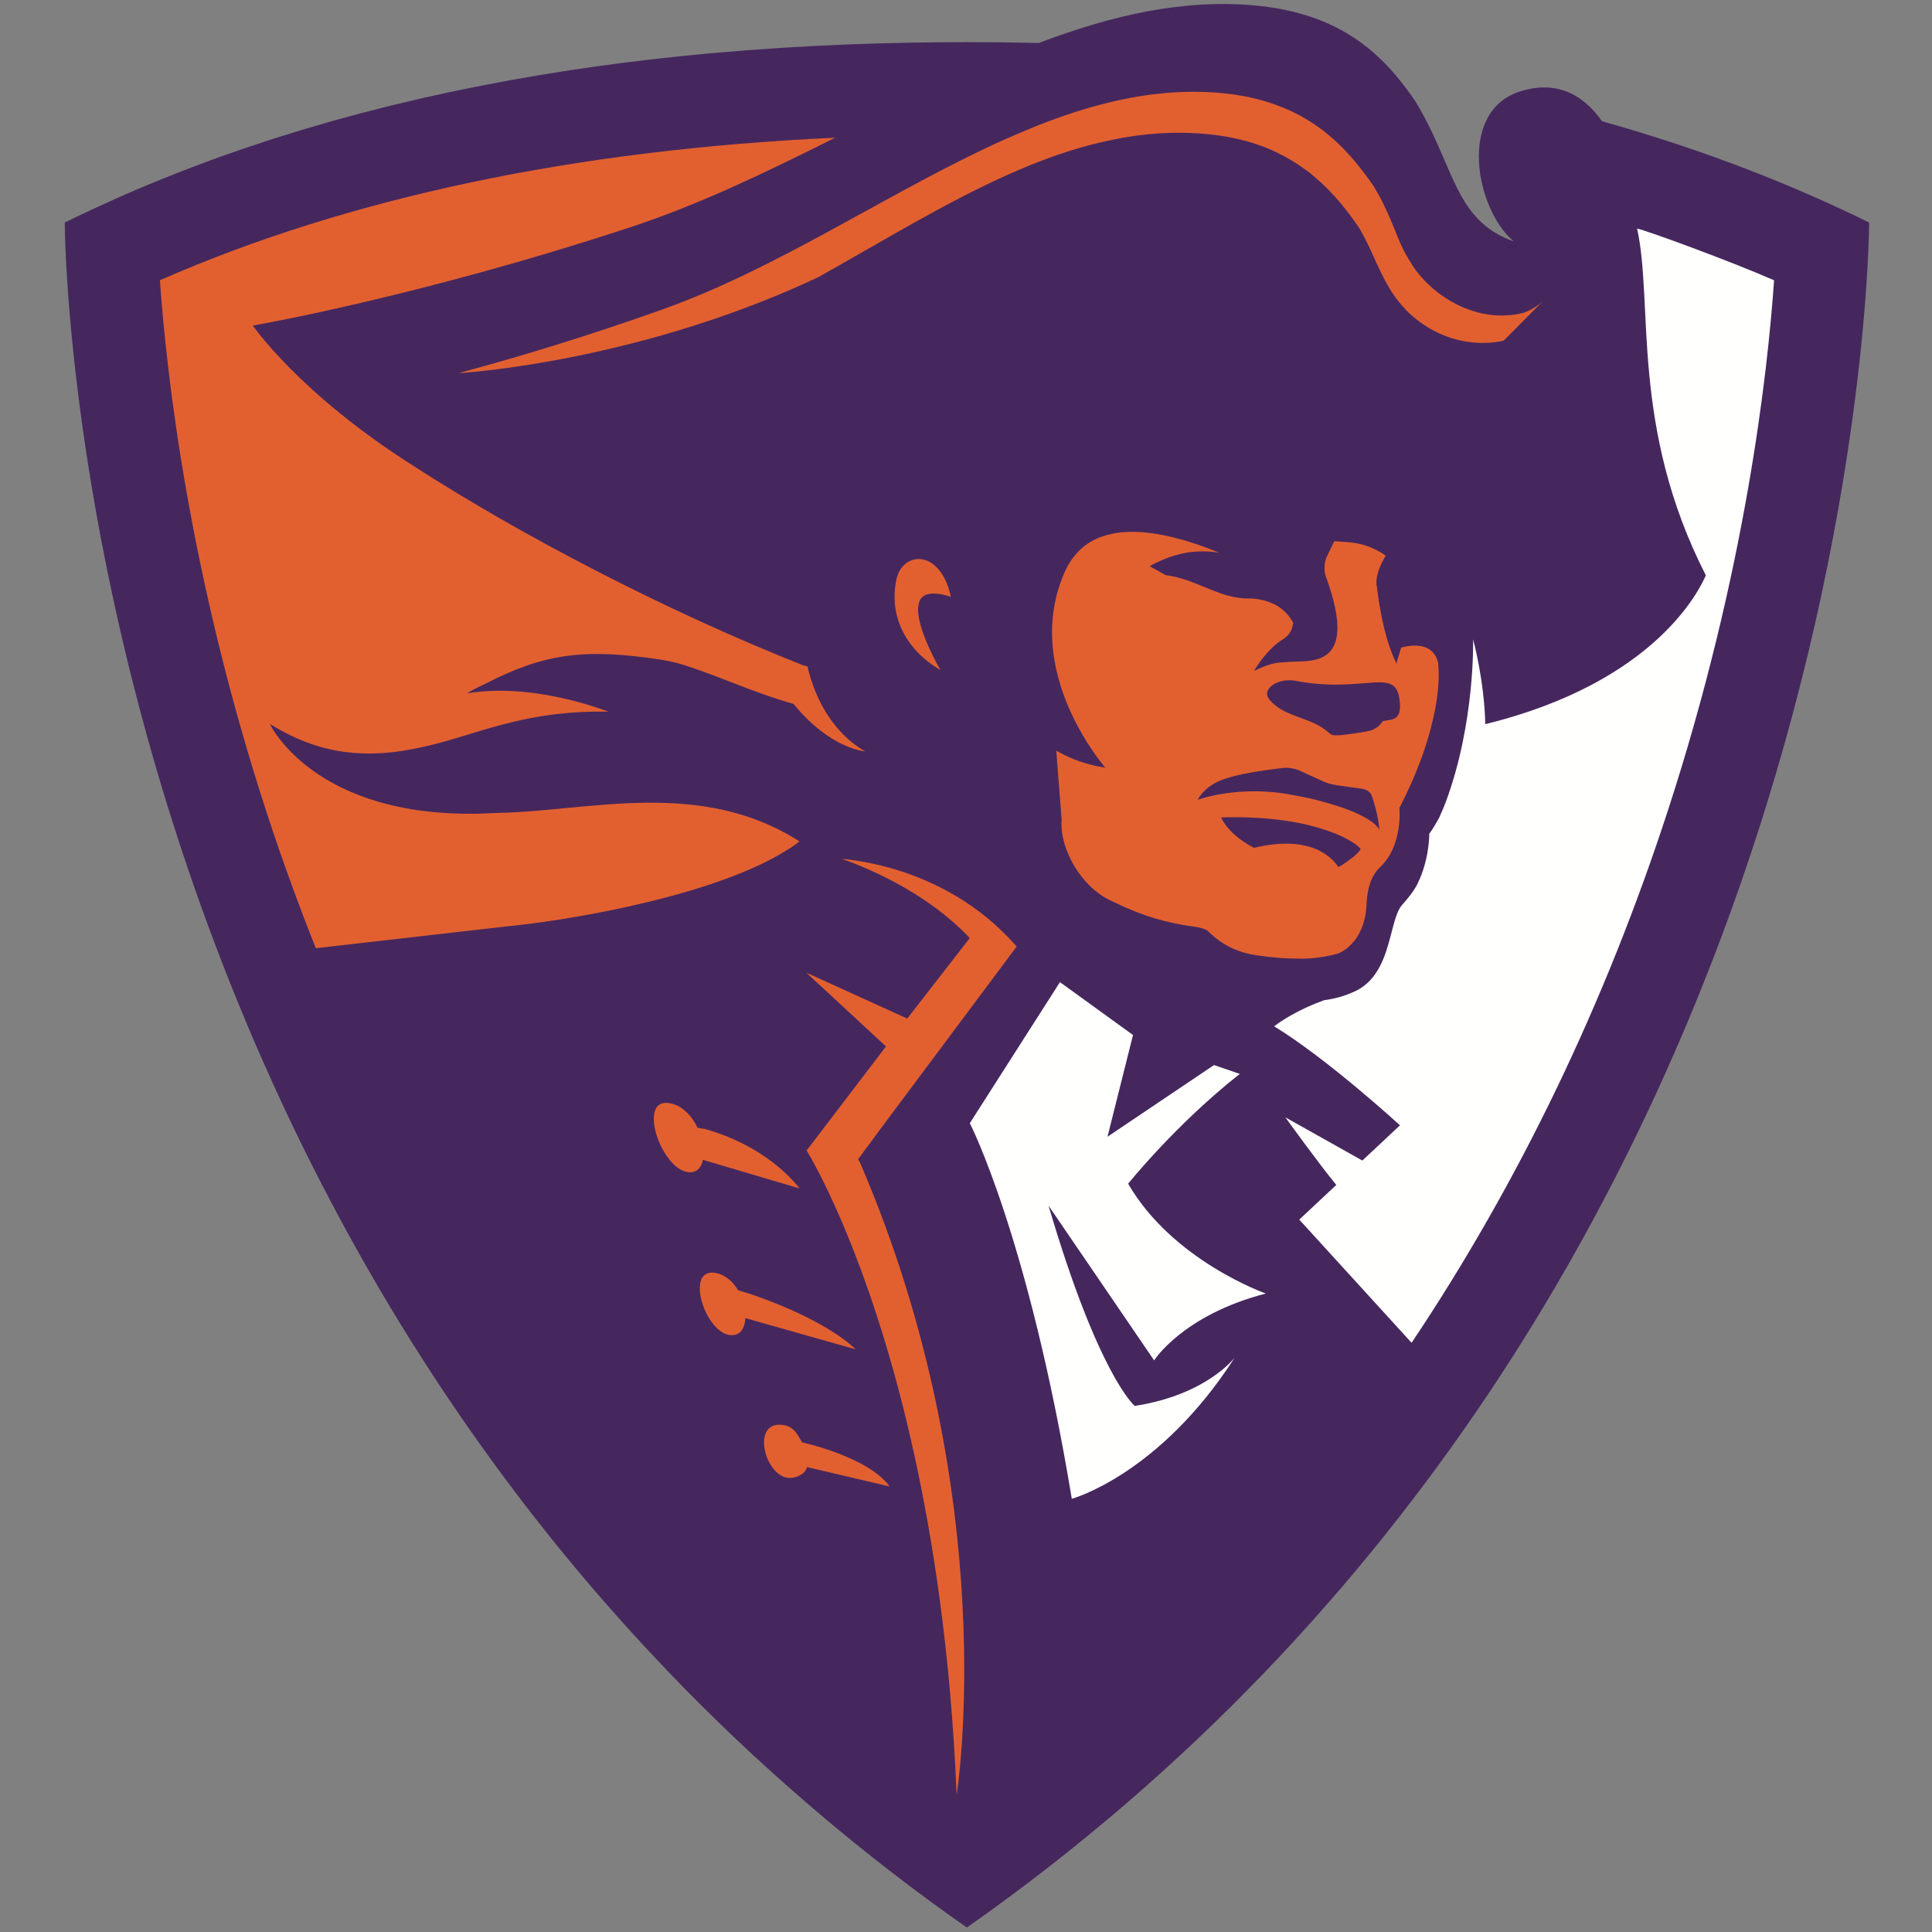 <?xml version="1.0" encoding="UTF-8"?>
<svg width="200px" height="200px" viewBox="0 0 200 200" version="1.1" xmlns="http://www.w3.org/2000/svg" xmlns:xlink="http://www.w3.org/1999/xlink">
    <rect x="0" y="0" width="200" height="200" fill="#808080" stroke="none"/>
    <!-- Generator: Sketch 56.3 (81716) - https://sketch.com -->
    <title>hobart</title>
    <desc>Created with Sketch.</desc>
    <g id="hobart" stroke="none" stroke-width="1" fill="none" fill-rule="evenodd">
        <g id="hobart_BGL">
            <g id="Hobart_Primary_Mark_FC_PMS_WBG-Copy" transform="translate(6, 0)">
                <path d="M187.433,23.009 C186.443,22.521 185.449,22.046 184.453,21.582 C184.334,21.527 184.214,21.475 184.095,21.421 C183.192,21.004 182.285,20.593 181.377,20.196 C181.337,20.178 181.298,20.162 181.258,20.144 C179.243,19.265 177.218,18.431 175.184,17.644 C170.1,15.675 164.968,13.994 159.838,12.549 C157.912,9.806 155.171,8.273 151.384,9.457 C144.83,11.507 146.757,21.68 150.697,24.987 C150.097,24.773 149.548,24.531 149.057,24.256 C148.742,24.079 148.451,23.89 148.175,23.69 C146.436,22.431 145.402,20.708 144.456,18.672 C143.438,16.485 142.515,13.934 140.934,11.186 C140.802,10.959 140.674,10.732 140.535,10.502 C139.906,9.583 139.232,8.675 138.491,7.799 C137.087,6.143 135.429,4.614 133.32,3.381 C130.878,1.954 127.833,0.924 123.875,0.562 C116.447,-0.119 109.014,1.609 101.535,4.448 C98.976,4.389 96.493,4.364 94.098,4.364 C86.169,4.364 77.27,4.643 67.82,5.493 C67.556,5.517 67.291,5.542 67.026,5.566 C66.395,5.625 65.762,5.686 65.127,5.75 C64.877,5.775 64.628,5.799 64.377,5.826 C63.537,5.912 62.693,6.004 61.846,6.1 C61.646,6.123 61.443,6.148 61.242,6.171 C60.562,6.25 59.878,6.333 59.193,6.419 C58.914,6.453 58.635,6.488 58.355,6.525 C57.621,6.619 56.884,6.717 56.145,6.819 C55.993,6.84 55.842,6.859 55.69,6.88 C54.821,7.002 53.949,7.13 53.075,7.263 C52.814,7.302 52.55,7.344 52.288,7.385 C51.615,7.49 50.94,7.598 50.264,7.71 C50.009,7.752 49.756,7.793 49.501,7.835 C48.615,7.984 47.726,8.139 46.836,8.3 C46.67,8.33 46.503,8.362 46.337,8.393 C45.589,8.53 44.84,8.672 44.09,8.818 C43.816,8.871 43.54,8.925 43.265,8.98 C42.512,9.13 41.757,9.284 41.001,9.443 C40.834,9.478 40.667,9.512 40.499,9.547 C39.598,9.74 38.693,9.94 37.789,10.145 C37.544,10.201 37.3,10.258 37.056,10.315 C36.348,10.479 35.639,10.648 34.93,10.82 C34.675,10.882 34.421,10.943 34.166,11.006 C33.253,11.232 32.34,11.463 31.426,11.704 C31.307,11.735 31.189,11.769 31.07,11.801 C30.264,12.014 29.457,12.236 28.65,12.46 C28.381,12.537 28.113,12.612 27.845,12.689 C27.09,12.904 26.335,13.125 25.579,13.35 C25.399,13.404 25.22,13.456 25.041,13.51 C24.127,13.787 23.213,14.072 22.299,14.365 C22.072,14.438 21.844,14.514 21.617,14.588 C20.895,14.822 20.174,15.062 19.454,15.307 C19.2,15.393 18.945,15.48 18.692,15.567 C17.774,15.883 16.857,16.207 15.942,16.541 C15.879,16.564 15.816,16.588 15.753,16.611 C14.899,16.925 14.045,17.248 13.193,17.577 C12.933,17.676 12.675,17.778 12.415,17.88 C11.678,18.169 10.942,18.463 10.207,18.764 C10.014,18.843 9.821,18.92 9.628,18.999 C8.724,19.374 7.823,19.758 6.923,20.151 C6.715,20.241 6.51,20.335 6.302,20.426 C5.583,20.744 4.865,21.068 4.149,21.399 C3.898,21.515 3.647,21.63 3.396,21.747 C2.496,22.169 1.598,22.596 0.704,23.038 C0.704,23.038 0.704,24.508 0.847,27.21 C0.873,27.701 0.904,28.233 0.94,28.805 C0.994,29.662 1.061,30.607 1.143,31.636 C1.206,32.42 1.278,33.252 1.36,34.131 C1.446,35.048 1.542,36.016 1.651,37.031 C1.87,39.063 2.139,41.285 2.47,43.683 C2.587,44.534 2.712,45.407 2.846,46.302 C3.025,47.495 3.218,48.725 3.428,49.991 C4.056,53.788 4.828,57.9 5.779,62.275 C5.995,63.268 6.221,64.274 6.455,65.293 C6.69,66.312 6.933,67.343 7.187,68.387 C7.315,68.909 7.444,69.434 7.577,69.962 C7.841,71.017 8.115,72.085 8.399,73.164 C8.684,74.243 8.98,75.332 9.286,76.433 C10.512,80.834 11.912,85.404 13.512,90.1 C13.706,90.668 13.902,91.239 14.102,91.812 C14.961,94.272 15.876,96.764 16.848,99.283 C16.926,99.485 17.005,99.688 17.083,99.892 C17.135,100.025 17.186,100.158 17.239,100.292 C17.269,100.37 17.299,100.448 17.33,100.527 C18.023,102.293 18.744,104.073 19.495,105.861 C19.996,107.055 20.51,108.251 21.038,109.453 C21.83,111.256 22.652,113.068 23.507,114.886 C24.077,116.1 24.662,117.315 25.26,118.534 C25.858,119.752 26.472,120.974 27.1,122.196 C28.985,125.867 31.004,129.554 33.167,133.246 C33.889,134.475 34.626,135.705 35.379,136.935 C35.756,137.55 36.137,138.166 36.522,138.78 C37.292,140.009 38.078,141.238 38.882,142.466 C40.087,144.307 41.33,146.145 42.613,147.98 C43.468,149.202 44.34,150.422 45.231,151.641 C47.901,155.293 50.732,158.922 53.732,162.51 C54.233,163.107 54.737,163.704 55.247,164.3 C56.189,165.401 57.151,166.499 58.126,167.592 C58.205,167.68 58.283,167.769 58.362,167.858 C59.309,168.916 60.277,169.967 61.254,171.014 C61.613,171.398 61.977,171.78 62.34,172.162 C62.717,172.56 63.089,172.962 63.472,173.359 C63.959,173.865 64.448,174.371 64.943,174.875 C67.216,177.188 69.57,179.475 72.007,181.731 C72.759,182.427 73.521,183.119 74.288,183.809 C74.543,184.038 74.802,184.267 75.059,184.495 C75.576,184.956 76.098,185.414 76.622,185.871 C76.931,186.141 77.24,186.411 77.552,186.679 C78.051,187.109 78.554,187.536 79.058,187.962 C79.504,188.339 79.95,188.715 80.401,189.088 C80.982,189.572 81.567,190.055 82.158,190.535 C82.617,190.907 83.08,191.278 83.544,191.648 C83.878,191.914 84.212,192.181 84.549,192.446 C85.048,192.84 85.549,193.233 86.056,193.624 C86.349,193.851 86.643,194.077 86.939,194.303 C87.465,194.706 87.991,195.11 88.525,195.51 C88.993,195.863 89.47,196.21 89.943,196.559 C90.208,196.755 90.47,196.951 90.737,197.147 C91.832,197.95 92.969,198.747 94.093,199.537 C187.423,133.99 187.493,23.038 187.493,23.038 C187.473,23.028 187.453,23.019 187.433,23.009" id="Fill-1" fill="#45275E"></path>
                <polyline id="Fill-2" fill="#45275E" points="108.511 118.032 108.511 118.031 108.511 118.032"></polyline>
                <path d="M36.809,48.236 C47.878,55.386 62.888,63.226 77.082,68.851 C77.25,68.9 77.431,68.949 77.604,68.999 C77.604,68.999 78.661,74.978 83.556,77.779 C83.556,77.779 79.978,77.566 76.142,72.865 C72.266,71.79 68.606,70.076 64.985,68.897 C64.587,68.767 64.184,68.658 63.779,68.56 C63.335,68.453 62.885,68.36 62.433,68.291 C54.272,67.033 50.13,67.749 44.174,70.818 C43.959,70.912 43.746,71.014 43.534,71.12 C43.438,71.168 43.34,71.213 43.244,71.263 C42.94,71.423 42.638,71.594 42.342,71.779 C42.802,71.7 43.266,71.641 43.731,71.597 C43.742,71.596 43.752,71.594 43.762,71.593 C43.878,71.581 43.995,71.574 44.111,71.566 C44.188,71.56 44.264,71.553 44.341,71.548 C44.502,71.537 44.662,71.531 44.822,71.525 C44.873,71.522 44.925,71.519 44.977,71.517 C45.189,71.51 45.399,71.505 45.611,71.505 C45.663,71.505 45.715,71.505 45.768,71.505 C45.926,71.506 46.083,71.507 46.241,71.51 C46.32,71.512 46.398,71.515 46.477,71.517 C46.608,71.521 46.739,71.525 46.869,71.531 C46.953,71.535 47.036,71.54 47.12,71.544 C47.243,71.552 47.367,71.559 47.49,71.567 C47.578,71.573 47.665,71.58 47.752,71.587 C47.87,71.596 47.987,71.606 48.104,71.616 C48.192,71.624 48.279,71.633 48.367,71.642 C48.481,71.653 48.595,71.665 48.708,71.678 C48.797,71.688 48.885,71.698 48.974,71.71 C49.084,71.722 49.194,71.737 49.305,71.751 C49.39,71.762 49.476,71.774 49.562,71.786 C49.671,71.801 49.781,71.817 49.889,71.833 C49.974,71.847 50.058,71.859 50.142,71.873 C50.249,71.89 50.354,71.907 50.459,71.925 C50.542,71.939 50.624,71.953 50.706,71.967 C50.813,71.986 50.917,72.006 51.023,72.026 C51.099,72.04 51.176,72.053 51.251,72.068 C51.358,72.09 51.463,72.11 51.568,72.132 C51.641,72.147 51.715,72.161 51.786,72.176 C51.893,72.198 51.998,72.221 52.102,72.244 C52.167,72.258 52.233,72.272 52.298,72.286 C52.414,72.312 52.527,72.339 52.639,72.366 C52.69,72.377 52.742,72.389 52.792,72.401 C52.932,72.434 53.068,72.468 53.201,72.502 C53.223,72.507 53.246,72.512 53.268,72.518 C53.423,72.557 53.574,72.596 53.722,72.636 C53.759,72.646 53.794,72.656 53.831,72.665 C53.94,72.695 54.046,72.725 54.15,72.753 C54.201,72.767 54.251,72.781 54.3,72.796 C54.386,72.82 54.472,72.844 54.554,72.868 C54.608,72.884 54.658,72.899 54.711,72.915 C54.786,72.937 54.86,72.959 54.932,72.981 C54.985,72.996 55.036,73.012 55.085,73.028 C55.152,73.048 55.219,73.069 55.283,73.089 C55.332,73.104 55.379,73.119 55.425,73.134 C55.486,73.153 55.546,73.172 55.604,73.191 C55.651,73.206 55.696,73.221 55.74,73.236 C55.792,73.253 55.843,73.27 55.893,73.287 C55.935,73.301 55.976,73.315 56.016,73.328 C56.065,73.345 56.114,73.362 56.16,73.378 C56.193,73.389 56.226,73.4 56.258,73.411 C56.3,73.427 56.341,73.441 56.381,73.455 C56.413,73.467 56.445,73.478 56.474,73.488 C56.509,73.501 56.54,73.512 56.571,73.523 C56.597,73.533 56.623,73.542 56.647,73.551 C56.675,73.562 56.699,73.571 56.724,73.579 C56.747,73.589 56.77,73.597 56.79,73.605 C56.811,73.613 56.826,73.619 56.843,73.625 C56.858,73.631 56.873,73.636 56.885,73.641 C56.903,73.648 56.915,73.652 56.927,73.658 C56.952,73.666 56.967,73.673 56.967,73.673 C56.533,73.663 56.11,73.662 55.693,73.666 C55.555,73.667 55.423,73.672 55.288,73.675 C55.01,73.68 54.735,73.687 54.465,73.698 C54.313,73.704 54.163,73.712 54.012,73.72 C53.765,73.733 53.521,73.747 53.28,73.765 C53.13,73.776 52.981,73.788 52.833,73.8 C52.833,73.8 52.833,73.8 52.833,73.8 C52.758,73.806 52.685,73.814 52.613,73.821 C52.52,73.829 52.426,73.838 52.332,73.847 C52.332,73.847 52.332,73.847 52.33,73.847 C51.782,73.902 51.244,73.962 50.727,74.036 C50.722,74.036 50.717,74.037 50.71,74.038 C50.187,74.112 49.683,74.199 49.188,74.291 C49.075,74.312 48.962,74.333 48.849,74.355 C48.373,74.448 47.907,74.545 47.453,74.65 C47.381,74.666 47.31,74.685 47.238,74.701 C46.831,74.797 46.432,74.897 46.041,74.999 C45.948,75.024 45.855,75.048 45.763,75.073 C45.337,75.187 44.918,75.305 44.507,75.423 C44.407,75.453 44.309,75.482 44.209,75.511 C43.849,75.616 43.493,75.723 43.144,75.829 C43.068,75.852 42.989,75.875 42.913,75.899 C42.895,75.905 42.878,75.91 42.86,75.915 C42.551,76.009 42.246,76.102 41.944,76.194 C41.83,76.229 41.714,76.264 41.601,76.299 C41.557,76.312 41.515,76.325 41.473,76.337 C41.382,76.364 41.293,76.391 41.202,76.418 C41.095,76.451 40.989,76.481 40.883,76.512 C40.712,76.564 40.541,76.616 40.373,76.665 C40.26,76.697 40.15,76.725 40.041,76.754 C40.034,76.756 40.028,76.758 40.021,76.759 C40.016,76.761 40.011,76.762 40.005,76.764 C39.954,76.777 39.902,76.791 39.851,76.806 C39.803,76.819 39.755,76.831 39.706,76.845 C39.438,76.917 39.166,76.995 38.902,77.061 C38.752,77.1 38.606,77.134 38.458,77.169 C38.12,77.251 37.783,77.327 37.451,77.398 C37.287,77.433 37.123,77.466 36.961,77.498 C36.63,77.563 36.302,77.621 35.976,77.673 C35.836,77.696 35.694,77.722 35.554,77.742 C35.096,77.809 34.643,77.867 34.195,77.909 C34.192,77.909 34.189,77.91 34.186,77.91 C33.844,77.942 33.506,77.962 33.169,77.978 C33.079,77.983 32.989,77.985 32.9,77.989 C32.619,77.999 32.339,78.01 32.058,78.001 C31.995,78 31.931,78.002 31.868,78.001 C31.534,77.996 31.202,77.981 30.873,77.959 C30.789,77.953 30.706,77.946 30.623,77.939 C30.347,77.917 30.072,77.888 29.797,77.853 C29.73,77.845 29.664,77.838 29.598,77.829 C29.271,77.784 28.947,77.729 28.623,77.665 C28.569,77.655 28.516,77.643 28.463,77.632 C28.172,77.569 27.883,77.504 27.596,77.431 C27.519,77.411 27.442,77.392 27.365,77.371 C27.043,77.283 26.72,77.186 26.399,77.078 C26.337,77.058 26.275,77.033 26.212,77.012 C25.941,76.918 25.669,76.816 25.397,76.708 C25.314,76.675 25.231,76.642 25.147,76.607 C24.823,76.473 24.5,76.331 24.176,76.175 C24.136,76.156 24.095,76.135 24.056,76.115 C23.764,75.974 23.473,75.822 23.182,75.663 C23.095,75.616 23.009,75.569 22.923,75.521 C22.594,75.336 22.264,75.144 21.932,74.937 C21.932,74.937 21.935,74.944 21.936,74.945 C21.941,74.954 21.959,74.992 21.996,75.064 C22.004,75.078 22.016,75.1 22.025,75.116 C22.041,75.147 22.058,75.177 22.08,75.215 C22.094,75.241 22.114,75.273 22.13,75.302 C22.152,75.34 22.173,75.376 22.199,75.419 C22.221,75.456 22.249,75.5 22.275,75.541 C22.301,75.582 22.326,75.623 22.356,75.67 C22.386,75.717 22.423,75.771 22.458,75.823 C22.489,75.87 22.52,75.915 22.554,75.965 C22.592,76.021 22.636,76.081 22.679,76.14 C22.717,76.194 22.754,76.246 22.795,76.301 C22.842,76.364 22.893,76.429 22.944,76.495 C22.988,76.553 23.032,76.61 23.08,76.669 C23.135,76.739 23.195,76.811 23.256,76.884 C23.306,76.944 23.357,77.005 23.41,77.068 C23.475,77.143 23.544,77.22 23.613,77.298 C23.67,77.362 23.728,77.426 23.79,77.492 C23.863,77.572 23.941,77.653 24.019,77.734 C24.085,77.801 24.15,77.869 24.219,77.937 C24.302,78.02 24.389,78.104 24.477,78.189 C24.549,78.258 24.623,78.328 24.7,78.399 C24.793,78.484 24.889,78.57 24.987,78.657 C25.068,78.728 25.151,78.799 25.236,78.871 C25.338,78.958 25.443,79.046 25.552,79.134 C25.641,79.206 25.735,79.278 25.827,79.351 C25.94,79.439 26.056,79.527 26.174,79.615 C26.273,79.688 26.375,79.761 26.478,79.833 C26.6,79.922 26.725,80.008 26.854,80.095 C26.963,80.169 27.075,80.241 27.189,80.314 C27.322,80.4 27.456,80.485 27.595,80.572 C27.714,80.644 27.838,80.716 27.961,80.788 C28.105,80.872 28.249,80.956 28.399,81.038 C28.529,81.11 28.664,81.18 28.799,81.25 C28.952,81.331 29.106,81.411 29.267,81.491 C29.409,81.561 29.557,81.628 29.702,81.697 C29.868,81.774 30.031,81.851 30.202,81.925 C30.356,81.993 30.517,82.057 30.675,82.122 C30.851,82.194 31.023,82.267 31.206,82.337 C31.373,82.401 31.549,82.461 31.722,82.524 C31.907,82.59 32.088,82.657 32.279,82.72 C32.463,82.781 32.656,82.838 32.845,82.895 C33.038,82.954 33.226,83.016 33.426,83.072 C33.631,83.129 33.846,83.181 34.058,83.236 C34.253,83.285 34.444,83.339 34.646,83.386 C34.89,83.443 35.146,83.493 35.398,83.544 C35.581,83.582 35.757,83.624 35.944,83.658 C36.384,83.741 36.839,83.816 37.305,83.882 C37.469,83.906 37.643,83.922 37.809,83.944 C38.124,83.984 38.437,84.026 38.764,84.058 C38.967,84.078 39.183,84.09 39.391,84.107 C39.693,84.133 39.992,84.159 40.305,84.177 C40.53,84.19 40.767,84.195 40.998,84.204 C41.307,84.216 41.612,84.231 41.93,84.236 C42.174,84.241 42.428,84.236 42.678,84.236 C42.996,84.236 43.312,84.238 43.641,84.231 C43.902,84.224 44.175,84.211 44.443,84.2 C44.773,84.187 45.101,84.175 45.439,84.154 C54.888,84.002 66.442,80.516 76.748,87.095 C76.224,87.557 75.546,87.944 75.546,87.944 C68.43,92.521 53.819,95.189 46.396,95.905 L26.693,98.158 C24.898,93.649 23.227,89.059 21.695,84.386 C13.598,59.697 11.241,38.81 10.555,29.009 C30.143,20.427 53.589,15.49 80.458,14.255 C73.488,17.742 66.449,21.157 59.309,23.505 C37.125,30.801 20.172,33.701 20.172,33.701 C20.172,33.701 24.99,40.751 36.809,48.236" id="Fill-3" fill="#E26030"></path>
                <path d="M170.589,59.562 C170.004,60.869 165.557,70.593 147.756,74.963 C147.653,70.395 146.493,66.176 146.493,66.176 C146.493,66.176 146.732,74.751 143.674,83.004 C143.596,83.214 143.508,83.422 143.426,83.631 C143.282,83.975 143.126,84.326 142.969,84.678 C142.344,85.812 141.959,86.316 141.959,86.316 C141.959,86.316 141.99,88.996 140.72,91.526 C140.313,92.335 139.718,93.021 139.125,93.704 C138.383,94.558 138.145,96.532 137.499,98.462 C137.335,98.956 137.141,99.443 136.907,99.91 C136.35,101.021 135.559,102.006 134.318,102.594 C133.202,103.122 132.104,103.409 131.068,103.54 C130.487,103.753 129.908,103.983 129.339,104.241 C128.756,104.504 128.183,104.796 127.62,105.118 C127.03,105.456 126.453,105.826 125.897,106.242 C131.437,109.622 138.925,116.493 138.925,116.493 L135.028,120.14 L127.061,115.667 C127.061,115.667 130.502,120.441 132.332,122.665 L128.499,126.253 L140.127,139.006 C151.257,122.374 160.201,103.783 166.71,83.75 C174.679,59.22 176.984,38.697 177.65,29.014 C173.132,27.033 164.327,23.808 163.473,23.665 C165.19,31.412 162.737,44.185 170.589,59.562" id="Fill-4" fill="#FFFFFE"></path>
                <path d="M138.919,73.356 C138.882,73.829 138.731,74.106 138.513,74.275 C138.426,74.344 138.329,74.395 138.223,74.435 C137.907,74.554 137.522,74.573 137.147,74.65 C137.102,74.712 137.056,74.777 137.014,74.834 C136.932,74.947 136.836,75.053 136.727,75.148 C136.51,75.34 136.243,75.493 135.942,75.599 C135.791,75.652 135.633,75.693 135.469,75.721 C135.226,75.762 135.006,75.798 134.794,75.832 C134.515,75.877 134.254,75.918 134.025,75.952 C133.621,76.011 133.29,76.052 133.017,76.08 C132.854,76.096 132.715,76.107 132.591,76.113 C132.576,76.114 132.559,76.115 132.544,76.116 C132.411,76.122 132.298,76.122 132.202,76.117 C131.917,76.104 131.786,76.045 131.695,75.959 C131.64,75.909 131.581,75.868 131.525,75.82 C131.225,75.564 130.915,75.342 130.593,75.159 C129.857,74.74 129.078,74.475 128.32,74.196 C127.927,74.051 127.54,73.901 127.169,73.724 C126.771,73.535 126.392,73.315 126.042,73.033 C125.926,72.94 125.811,72.84 125.702,72.732 C125.592,72.624 125.486,72.508 125.385,72.384 C125.374,72.371 125.368,72.358 125.359,72.344 C125.27,72.226 125.209,72.105 125.183,71.986 C125.153,71.853 125.16,71.722 125.199,71.594 C125.256,71.403 125.383,71.221 125.562,71.06 C125.68,70.954 125.822,70.856 125.981,70.77 C126.141,70.685 126.317,70.611 126.507,70.554 C126.696,70.497 126.897,70.456 127.105,70.433 C127.228,70.419 127.357,70.428 127.484,70.428 C127.572,70.429 127.656,70.418 127.744,70.425 C127.854,70.435 127.962,70.45 128.07,70.47 C128.51,70.555 128.932,70.624 129.342,70.678 C129.752,70.733 130.148,70.774 130.53,70.804 C130.912,70.834 131.279,70.853 131.633,70.863 C131.81,70.868 131.983,70.872 132.153,70.873 C132.493,70.874 132.819,70.869 133.132,70.858 C133.157,70.858 133.181,70.856 133.208,70.855 C133.337,70.851 133.465,70.846 133.589,70.838 C133.888,70.824 134.174,70.806 134.446,70.785 C135.125,70.735 135.721,70.678 136.237,70.65 C136.444,70.639 136.638,70.632 136.819,70.633 C136.91,70.634 136.997,70.637 137.082,70.641 C137.505,70.664 137.851,70.741 138.122,70.91 C138.177,70.944 138.23,70.981 138.278,71.023 C138.315,71.053 138.344,71.093 138.376,71.127 C138.411,71.164 138.448,71.196 138.478,71.238 C138.569,71.359 138.646,71.505 138.71,71.677 C138.741,71.762 138.768,71.855 138.793,71.954 C138.797,71.972 138.8,71.993 138.804,72.011 C138.823,72.095 138.841,72.181 138.856,72.275 C138.89,72.496 138.911,72.695 138.922,72.875 C138.932,73.055 138.931,73.214 138.919,73.356 M117.974,82.801 C118.024,82.706 118.107,82.563 118.232,82.392 C118.357,82.221 118.523,82.023 118.74,81.817 C118.957,81.611 119.223,81.398 119.549,81.197 C119.712,81.097 119.889,80.999 120.083,80.907 C120.275,80.816 120.485,80.73 120.71,80.651 C120.89,80.589 121.085,80.528 121.29,80.469 C121.495,80.41 121.712,80.352 121.941,80.298 C122.398,80.186 122.898,80.083 123.433,79.984 C124.505,79.79 125.716,79.623 127,79.483 C127.131,79.469 127.318,79.48 127.517,79.507 C127.649,79.523 127.786,79.547 127.917,79.575 C127.981,79.589 128.044,79.604 128.103,79.62 C128.223,79.651 128.327,79.684 128.404,79.716 L129.597,80.26 L130.996,80.897 C131.248,81.011 131.445,81.08 131.646,81.133 C131.747,81.159 131.851,81.182 131.964,81.205 C132.027,81.219 132.105,81.233 132.176,81.246 C132.231,81.257 132.279,81.267 132.341,81.278 L135.048,81.663 C135.352,81.706 135.614,81.848 135.796,82.048 C135.814,82.067 135.835,82.083 135.851,82.103 C135.91,82.18 135.959,82.265 135.994,82.356 C136.044,82.49 136.102,82.652 136.159,82.835 C136.166,82.855 136.173,82.88 136.179,82.901 C136.231,83.068 136.285,83.246 136.339,83.441 C136.378,83.587 136.417,83.74 136.456,83.898 C136.532,84.212 136.603,84.546 136.661,84.885 C136.661,84.885 136.661,84.885 136.662,84.886 C136.72,85.226 136.765,85.569 136.791,85.9 C136.495,85.351 135.536,84.457 132.559,83.473 C131.906,83.258 131.16,83.038 130.299,82.817 C129.475,82.606 128.694,82.451 127.938,82.323 C122.342,81.18 118.011,82.784 117.974,82.801 M134.704,88.11 C134.665,88.156 134.636,88.201 134.591,88.248 C134.483,88.364 134.358,88.48 134.226,88.594 C134.213,88.606 134.201,88.616 134.188,88.628 C134.085,88.715 133.977,88.803 133.866,88.887 C133.64,89.06 133.411,89.219 133.194,89.364 C133.166,89.381 133.136,89.403 133.108,89.421 C132.973,89.51 132.846,89.589 132.732,89.66 C132.666,89.701 132.615,89.732 132.561,89.764 C131.523,88.246 129.078,86.512 123.805,87.767 C123.416,87.564 123.069,87.357 122.761,87.15 C122.445,86.938 122.168,86.726 121.928,86.52 C121.807,86.417 121.697,86.315 121.594,86.217 C121.389,86.019 121.216,85.83 121.073,85.657 C120.924,85.476 120.814,85.32 120.722,85.178 C120.658,85.081 120.599,84.986 120.559,84.912 C120.458,84.73 120.42,84.624 120.42,84.624 C120.42,84.624 120.489,84.621 120.616,84.616 C120.658,84.614 120.707,84.613 120.763,84.611 C120.983,84.604 121.303,84.597 121.702,84.596 C122.021,84.596 122.389,84.599 122.797,84.609 C123.205,84.619 123.651,84.636 124.125,84.664 C124.6,84.691 125.102,84.729 125.621,84.78 C126.92,84.908 128.327,85.12 129.666,85.468 C130.204,85.606 130.688,85.749 131.123,85.892 C131.135,85.895 131.145,85.899 131.157,85.903 C131.579,86.042 131.957,86.181 132.292,86.317 C132.809,86.527 133.228,86.732 133.568,86.92 C133.907,87.108 134.164,87.28 134.357,87.426 C134.743,87.718 134.87,87.905 134.87,87.905 C134.826,87.972 134.762,88.041 134.704,88.11 M135.454,93.688 C135.53,92.5 135.688,90.878 136.898,89.735 C139.245,87.516 138.868,83.629 138.868,83.629 C139.102,83.176 139.319,82.734 139.53,82.293 C139.822,81.682 140.1,81.079 140.349,80.495 C140.586,79.938 140.799,79.398 140.999,78.868 C141.159,78.443 141.313,78.024 141.45,77.616 C141.487,77.507 141.519,77.401 141.554,77.293 C141.716,76.801 141.865,76.317 141.995,75.852 C142.026,75.738 142.05,75.631 142.08,75.519 C142.273,74.796 142.436,74.101 142.56,73.452 C142.606,73.203 142.649,72.959 142.687,72.722 C142.8,72.009 142.871,71.349 142.907,70.746 C142.92,70.546 142.927,70.352 142.932,70.164 C142.943,69.668 142.927,69.224 142.891,68.821 C142.888,68.786 142.887,68.744 142.884,68.71 C142.88,68.676 142.874,68.648 142.87,68.614 C142.87,68.614 142.87,68.613 142.87,68.612 C142.438,66.747 140.714,66.723 139.651,66.902 C139.558,66.917 139.471,66.935 139.39,66.952 C139.258,66.98 139.144,67.009 139.052,67.035 L138.587,68.554 L138.579,68.723 C138.332,68.247 138.12,67.712 137.925,67.162 C137.881,67.036 137.831,66.915 137.789,66.786 C137.713,66.557 137.643,66.326 137.575,66.095 C137.381,65.431 137.22,64.766 137.086,64.137 C137.06,64.014 137.036,63.894 137.011,63.775 C136.92,63.317 136.842,62.883 136.78,62.5 C136.759,62.372 136.74,62.251 136.722,62.134 C136.687,61.901 136.658,61.693 136.633,61.513 C136.618,61.4 136.606,61.299 136.594,61.211 C136.586,61.144 136.579,61.085 136.573,61.034 C136.554,60.88 136.547,60.795 136.547,60.795 C136.522,60.698 136.505,60.597 136.495,60.495 C136.485,60.391 136.483,60.287 136.487,60.181 C136.495,59.969 136.527,59.751 136.577,59.534 C136.628,59.316 136.695,59.1 136.774,58.889 C136.853,58.679 136.941,58.475 137.032,58.283 C137.13,58.08 137.228,57.895 137.324,57.726 C137.368,57.648 137.409,57.58 137.45,57.511 C135.259,56.051 133.818,56.166 132.128,56.026 C132.107,56.07 132.088,56.108 132.065,56.155 C131.986,56.316 131.896,56.495 131.796,56.702 C131.662,56.976 131.508,57.295 131.331,57.677 C131.083,58.214 131.038,59.107 131.243,59.662 C131.31,59.846 131.369,60.019 131.431,60.196 C131.483,60.347 131.537,60.498 131.585,60.645 C131.667,60.891 131.744,61.135 131.814,61.366 C131.892,61.631 131.963,61.885 132.026,62.13 C132.153,62.621 132.248,63.076 132.316,63.495 C132.35,63.705 132.378,63.905 132.398,64.098 C132.501,65.064 132.438,65.817 132.256,66.404 C132.201,66.581 132.135,66.742 132.061,66.89 C131.912,67.186 131.724,67.425 131.509,67.621 C131.401,67.719 131.288,67.805 131.168,67.881 C130.848,68.086 130.49,68.219 130.117,68.307 C130.01,68.332 129.901,68.349 129.792,68.368 C129.251,68.46 128.695,68.478 128.198,68.489 C128.018,68.493 127.847,68.496 127.685,68.502 C127.525,68.509 127.376,68.518 127.239,68.535 C127.008,68.563 126.813,68.564 126.602,68.577 C126.57,68.579 126.534,68.584 126.501,68.586 C126.317,68.599 126.122,68.621 125.872,68.677 C125.742,68.706 125.599,68.744 125.438,68.794 C125.206,68.866 124.934,68.964 124.614,69.095 C124.6,69.101 124.59,69.105 124.577,69.11 C124.352,69.203 124.102,69.312 123.823,69.44 C123.823,69.44 123.998,69.133 124.304,68.696 C124.408,68.547 124.527,68.384 124.659,68.211 C124.79,68.043 124.934,67.865 125.088,67.688 C125.32,67.421 125.577,67.152 125.854,66.9 C126.131,66.65 126.428,66.419 126.739,66.229 C126.88,66.142 127.005,66.051 127.117,65.954 C127.23,65.857 127.327,65.755 127.412,65.648 C127.526,65.507 127.616,65.359 127.685,65.203 C127.69,65.191 127.692,65.179 127.698,65.169 C127.765,65.01 127.808,64.844 127.838,64.676 C127.851,64.607 127.866,64.54 127.873,64.471 C127.75,64.248 127.619,64.044 127.477,63.857 C127.336,63.67 127.186,63.498 127.028,63.344 C126.673,62.998 126.281,62.728 125.86,62.522 C125.811,62.498 125.76,62.484 125.711,62.461 C125.332,62.291 124.936,62.16 124.523,62.077 C124.213,62.015 123.894,61.974 123.572,61.952 C123.561,61.952 123.552,61.949 123.542,61.949 C122.678,61.987 121.878,61.867 121.108,61.657 C120.851,61.586 120.596,61.506 120.344,61.419 C120.071,61.323 119.8,61.223 119.53,61.115 C119.148,60.963 118.767,60.802 118.381,60.643 C118.173,60.557 117.958,60.477 117.745,60.394 C117.638,60.351 117.532,60.307 117.422,60.267 C117.35,60.239 117.28,60.209 117.206,60.182 C116.634,59.974 116.041,59.792 115.412,59.662 C115.164,59.611 114.91,59.565 114.649,59.533 C114.416,59.401 114.188,59.272 113.974,59.15 C113.848,59.08 113.737,59.017 113.619,58.951 C113.536,58.905 113.445,58.853 113.367,58.809 C113.242,58.739 113.125,58.673 113.016,58.611 C113.465,58.349 113.935,58.127 114.414,57.927 C115.17,57.611 115.955,57.369 116.757,57.228 C117.043,57.178 117.332,57.141 117.623,57.115 C117.912,57.09 118.203,57.076 118.493,57.076 C118.52,57.076 118.547,57.079 118.574,57.08 C118.837,57.081 119.1,57.089 119.362,57.112 C119.621,57.133 119.88,57.169 120.138,57.211 C120.167,57.217 120.196,57.219 120.225,57.223 C120.216,57.22 120.207,57.217 120.2,57.214 C119.822,57.058 119.436,56.905 119.044,56.757 C118.643,56.606 118.235,56.46 117.821,56.321 C117.392,56.177 116.959,56.041 116.523,55.915 C116.269,55.842 116.014,55.773 115.759,55.707 C115.138,55.547 114.515,55.409 113.895,55.302 C113.517,55.237 113.141,55.188 112.766,55.147 C112.497,55.118 112.228,55.092 111.964,55.077 C111.962,55.077 111.959,55.076 111.955,55.076 C111.744,55.065 111.532,55.057 111.324,55.056 C111.115,55.053 110.908,55.057 110.702,55.065 C110.446,55.076 110.193,55.095 109.944,55.123 C109.51,55.172 109.09,55.255 108.681,55.362 C108.534,55.401 108.387,55.442 108.243,55.488 C108.098,55.533 107.956,55.583 107.815,55.638 C107.281,55.852 106.779,56.13 106.318,56.482 C106.164,56.599 106.015,56.725 105.87,56.858 C105.675,57.038 105.491,57.231 105.315,57.441 C105.107,57.689 104.911,57.956 104.729,58.247 C104.638,58.393 104.55,58.545 104.465,58.703 C104.381,58.862 104.302,59.026 104.226,59.198 C104.095,59.493 103.976,59.786 103.866,60.08 C103.757,60.374 103.658,60.668 103.569,60.96 C103.39,61.547 103.251,62.131 103.147,62.71 C102.799,64.654 102.853,66.545 103.15,68.317 C103.246,68.887 103.367,69.445 103.507,69.988 C103.578,70.26 103.654,70.529 103.734,70.794 C103.867,71.233 104.014,71.659 104.167,72.075 C104.292,72.411 104.421,72.743 104.556,73.063 C104.636,73.251 104.717,73.434 104.799,73.616 C104.821,73.665 104.843,73.715 104.865,73.764 C105.068,74.206 105.278,74.629 105.488,75.03 C105.495,75.043 105.502,75.058 105.509,75.072 C106.167,76.316 106.835,77.345 107.365,78.094 C107.543,78.344 107.705,78.562 107.845,78.747 C108.197,79.21 108.417,79.459 108.417,79.459 C108.417,79.459 108.311,79.448 108.127,79.419 C107.91,79.386 107.583,79.327 107.172,79.228 C106.955,79.177 106.716,79.115 106.46,79.039 C106.011,78.907 105.509,78.737 104.981,78.518 C104.453,78.299 103.899,78.031 103.345,77.705 L103.902,84.874 C103.862,85.368 103.89,85.883 103.977,86.404 C104.005,86.578 104.041,86.752 104.082,86.928 C104.165,87.278 104.275,87.631 104.405,87.979 C104.409,87.989 104.414,87.999 104.418,88.008 C104.546,88.347 104.694,88.685 104.863,89.014 C105.357,89.986 106.014,90.897 106.765,91.648 C106.916,91.799 107.07,91.944 107.228,92.08 C107.27,92.116 107.312,92.147 107.354,92.183 C107.632,92.414 107.917,92.627 108.21,92.809 C108.379,92.914 108.55,93.009 108.723,93.095 C108.935,93.201 109.143,93.303 109.349,93.401 C109.761,93.601 110.164,93.786 110.562,93.961 C111.559,94.398 112.528,94.763 113.555,95.069 C114.172,95.253 114.81,95.415 115.487,95.559 C115.712,95.606 115.943,95.653 116.178,95.697 C116.707,95.796 117.26,95.885 117.846,95.966 C118.233,96.019 118.609,96.132 118.957,96.307 L118.992,96.326 C119.361,96.707 119.77,97.063 120.224,97.386 C121.249,98.113 122.5,98.66 124.033,98.884 C124.044,98.886 124.055,98.888 124.065,98.89 C125.853,99.145 127.264,99.247 128.397,99.233 C128.813,99.252 129.221,99.248 129.616,99.213 C130.735,99.114 131.624,98.955 132.337,98.755 C132.341,98.754 132.345,98.753 132.349,98.752 C133.154,98.525 133.757,97.932 134.289,97.287 C135.463,95.714 135.454,93.688 135.454,93.688" id="Fill-5" fill="#E26030"></path>
                <path d="M94.396,116.271 C94.396,116.271 100.479,128.088 104.952,155.154 C104.952,155.154 114.006,152.695 121.823,140.527 C121.823,140.527 118.94,144.39 111.466,145.54 C111.466,145.54 107.735,142.453 102.545,124.809 L113.475,140.826 C113.475,140.826 116.432,136.133 125.035,133.906 C125.035,133.906 115.389,130.514 110.785,122.536 C110.785,122.536 115.722,116.379 122.342,111.169 L119.673,110.255 L108.648,117.674 L111.288,107.144 L103.725,101.67 L94.396,116.271" id="Fill-6" fill="#FFFFFE"></path>
                <path d="M76.779,123.029 C75.441,121.357 72.445,118.445 67.065,116.896 L66.207,116.747 C65.626,115.528 64.662,114.475 63.399,114.215 C59.873,113.489 62.408,121.068 65.268,121.347 C66.115,121.428 66.596,120.884 66.764,120.066 L76.779,123.029" id="Fill-7" fill="#E26030"></path>
                <path d="M77.021,149.309 C76.463,148.283 76.034,147.561 74.833,147.488 C71.693,147.297 73.278,153.097 75.819,152.997 C76.545,152.969 77.411,152.53 77.54,151.872 L86.091,153.878 C83.888,150.801 77.021,149.309 77.021,149.309" id="Fill-8" fill="#E26030"></path>
                <path d="M70.41,133.571 C70.352,133.468 70.29,133.376 70.286,133.374 C69.77,132.586 69.037,131.964 68.115,131.783 C64.837,131.139 66.941,137.971 69.617,138.214 C70.611,138.305 71.102,137.512 71.158,136.451 L82.58,139.684 C79.228,136.478 72.169,134.039 70.41,133.571" id="Fill-9" fill="#E26030"></path>
                <path d="M89.043,62.978 C89.056,62.667 89.112,62.386 89.226,62.154 C89.265,62.074 89.31,62 89.364,61.933 C89.427,61.851 89.502,61.779 89.589,61.718 C89.764,61.594 89.985,61.512 90.254,61.472 C90.389,61.452 90.535,61.443 90.695,61.444 C90.811,61.446 90.932,61.453 91.061,61.465 C91.319,61.49 91.603,61.54 91.924,61.626 C92.084,61.668 92.253,61.719 92.433,61.779 C92.122,60.329 91.574,59.334 90.94,58.704 C90.746,58.511 90.544,58.353 90.337,58.229 C90.028,58.043 89.708,57.932 89.394,57.888 C89.289,57.874 89.185,57.868 89.081,57.868 C88.875,57.87 88.673,57.901 88.478,57.96 C88.381,57.989 88.286,58.026 88.194,58.069 C88.009,58.155 87.835,58.268 87.675,58.406 C87.515,58.544 87.37,58.707 87.243,58.894 C87.075,59.141 86.947,59.435 86.853,59.76 C86.842,59.801 86.823,59.838 86.814,59.881 C86.789,59.979 86.781,60.09 86.76,60.191 C86.66,60.685 86.605,61.211 86.604,61.756 C86.601,63.389 87.095,65.191 88.388,66.827 C88.569,67.057 88.766,67.284 88.977,67.507 C89.189,67.73 89.416,67.947 89.662,68.161 C89.907,68.373 90.17,68.58 90.453,68.781 C90.735,68.982 91.036,69.177 91.36,69.362 C91.359,69.362 91.345,69.337 91.326,69.304 C91.287,69.236 91.216,69.112 91.117,68.934 C91.112,68.925 91.11,68.92 91.105,68.91 C91.073,68.853 91.038,68.789 91.002,68.723 C90.994,68.706 90.986,68.693 90.977,68.675 C90.896,68.525 90.805,68.35 90.709,68.162 C90.696,68.137 90.684,68.115 90.671,68.09 C90.616,67.981 90.559,67.868 90.502,67.749 C90.421,67.586 90.34,67.412 90.257,67.233 C90.215,67.144 90.174,67.052 90.132,66.959 C89.966,66.589 89.801,66.197 89.653,65.799 C89.646,65.78 89.638,65.762 89.631,65.742 C89.406,65.13 89.218,64.507 89.117,63.932 C89.089,63.766 89.068,63.604 89.054,63.447 C89.041,63.29 89.037,63.138 89.042,62.994 C89.042,62.989 89.043,62.984 89.043,62.978" id="Fill-10" fill="#E26030"></path>
                <path d="M153.686,31.205 C153.542,31.34 153.312,31.532 152.994,31.742 C152.914,31.794 152.828,31.848 152.738,31.901 C152.6,31.981 152.452,32.062 152.29,32.141 C152.127,32.221 151.952,32.298 151.764,32.372 C151.445,32.455 151.127,32.518 150.81,32.566 C150.55,32.605 150.293,32.625 150.036,32.641 C149.666,32.664 149.299,32.672 148.938,32.652 C148.247,32.615 147.573,32.502 146.921,32.327 C146.704,32.268 146.489,32.204 146.277,32.132 C144.865,31.656 143.58,30.898 142.502,30.004 C141.962,29.557 141.475,29.078 141.05,28.581 C140.624,28.086 140.26,27.576 139.97,27.068 C139.735,26.695 139.513,26.31 139.308,25.912 C139.104,25.515 138.916,25.104 138.746,24.68 C138.219,23.364 137.638,21.92 136.927,20.555 C136.69,20.1 136.438,19.653 136.169,19.224 C135.61,18.419 135.016,17.626 134.378,16.855 C134.343,16.813 134.311,16.77 134.276,16.728 C134.051,16.459 133.817,16.192 133.577,15.93 C132.377,14.619 131.001,13.412 129.348,12.406 C128.354,11.8 127.25,11.274 126.031,10.836 C126.031,10.836 126.031,10.836 126.029,10.836 C126.025,10.834 126.019,10.833 126.015,10.831 C124.402,10.253 122.583,9.834 120.491,9.636 C119.884,9.579 119.279,9.54 118.675,9.52 C118.572,9.515 118.468,9.517 118.365,9.515 C116.655,9.472 114.952,9.563 113.253,9.779 C112.051,9.932 110.853,10.144 109.657,10.409 C107.264,10.94 104.878,11.68 102.496,12.575 C101.346,13.008 100.197,13.487 99.048,13.984 C98.411,14.26 97.776,14.534 97.14,14.826 C94.759,15.922 92.378,17.129 89.993,18.392 C88.801,19.024 87.606,19.669 86.411,20.322 C85.215,20.974 84.017,21.633 82.818,22.293 C81.618,22.952 80.416,23.611 79.211,24.263 C78.609,24.588 78.006,24.912 77.401,25.234 C76.194,25.877 74.982,26.509 73.767,27.123 C70.122,28.966 66.443,30.65 62.717,31.983 C61.72,32.339 60.735,32.684 59.763,33.02 C58.791,33.354 57.832,33.679 56.888,33.993 C54.997,34.621 53.165,35.208 51.399,35.754 C50.517,36.028 49.651,36.291 48.804,36.544 C47.446,36.951 46.138,37.33 44.878,37.686 C43.781,37.997 42.719,38.292 41.704,38.566 C41.623,38.587 41.547,38.608 41.468,38.629 C41.468,38.629 49.006,38.207 59.417,35.549 C63.617,34.476 68.281,33.038 73.112,31.117 C74.951,30.386 76.813,29.583 78.682,28.705 C79.367,28.322 80.051,27.938 80.731,27.552 C81.89,26.893 83.042,26.231 84.191,25.573 C87.262,23.814 90.307,22.077 93.352,20.5 C94.028,20.149 94.705,19.806 95.381,19.473 C95.72,19.307 96.058,19.142 96.396,18.98 C97.074,18.656 97.752,18.342 98.43,18.041 C99.109,17.739 99.787,17.448 100.468,17.17 C101.147,16.893 101.828,16.628 102.51,16.378 C103.194,16.127 103.877,15.892 104.562,15.673 C106.273,15.125 107.995,14.683 109.73,14.356 C110.08,14.29 110.428,14.222 110.779,14.167 C111.477,14.056 112.176,13.966 112.879,13.898 C113.23,13.863 113.581,13.835 113.935,13.811 C114.639,13.765 115.347,13.742 116.058,13.742 C116.28,13.743 116.501,13.749 116.724,13.754 C116.858,13.757 116.993,13.757 117.127,13.762 C117.73,13.783 118.334,13.822 118.94,13.879 C119.465,13.929 119.974,13.992 120.468,14.068 C120.838,14.125 121.199,14.189 121.552,14.26 C122.609,14.473 123.588,14.749 124.499,15.077 C124.97,15.246 125.42,15.433 125.854,15.631 C125.93,15.665 125.999,15.704 126.074,15.74 C127.172,16.257 128.164,16.853 129.065,17.512 C129.095,17.535 129.126,17.557 129.155,17.579 C129.32,17.702 129.495,17.819 129.654,17.946 C129.792,18.056 129.922,18.172 130.056,18.285 C130.075,18.3 130.093,18.317 130.112,18.332 C131.078,19.152 131.942,20.039 132.725,20.971 C133.405,21.78 134.028,22.619 134.619,23.467 C134.94,23.98 135.258,24.578 135.563,25.204 C135.716,25.516 135.865,25.836 136.012,26.157 C136.159,26.476 136.3,26.796 136.438,27.11 C137.26,28.9 138.121,30.635 139.465,31.973 L139.42,31.971 C139.718,32.275 140.018,32.552 140.32,32.808 C140.773,33.19 141.229,33.521 141.682,33.806 C141.984,33.996 142.285,34.166 142.584,34.317 C142.735,34.394 142.883,34.465 143.031,34.532 C143.327,34.666 143.62,34.782 143.907,34.883 C144.051,34.935 144.194,34.981 144.336,35.024 C145.325,35.327 146.248,35.454 147.038,35.489 C147.15,35.494 147.26,35.498 147.368,35.499 C147.579,35.501 147.777,35.497 147.964,35.488 C147.975,35.488 147.988,35.488 147.998,35.488 C148.179,35.48 148.349,35.468 148.503,35.453 C148.597,35.444 148.685,35.434 148.768,35.424 C148.902,35.407 149.023,35.389 149.129,35.372 C149.301,35.343 149.436,35.315 149.527,35.294 C149.619,35.273 149.666,35.26 149.666,35.26 L150.242,34.68 L153.686,31.206 L153.697,31.195 C153.693,31.197 153.689,31.201 153.686,31.205" id="Fill-11" fill="#E26030"></path>
                <path d="M82.828,120.006 L85.494,116.4 L99.245,97.984 C99.211,97.945 99.178,97.912 99.144,97.875 C97.228,95.699 95.125,94.049 93.028,92.794 C91.883,92.108 90.741,91.543 89.633,91.073 C86.473,89.733 83.596,89.187 81.749,88.968 C81.528,88.942 81.329,88.922 81.14,88.905 C84.863,90.209 90.463,92.915 94.389,97.11 L87.917,105.443 L77.468,100.688 L85.717,108.327 L77.768,118.75 L77.5,119.102 C77.5,119.102 78.382,120.504 79.727,123.328 C82.809,129.794 88.32,143.732 91.26,165.438 C92.095,171.604 92.725,178.393 93.03,185.82 C93.03,185.82 97.972,155.194 83.082,120.47 C82.92,120.167 82.828,120.006 82.828,120.006" id="Fill-12" fill="#E26030"></path>
            </g>
        </g>
    </g>
</svg>